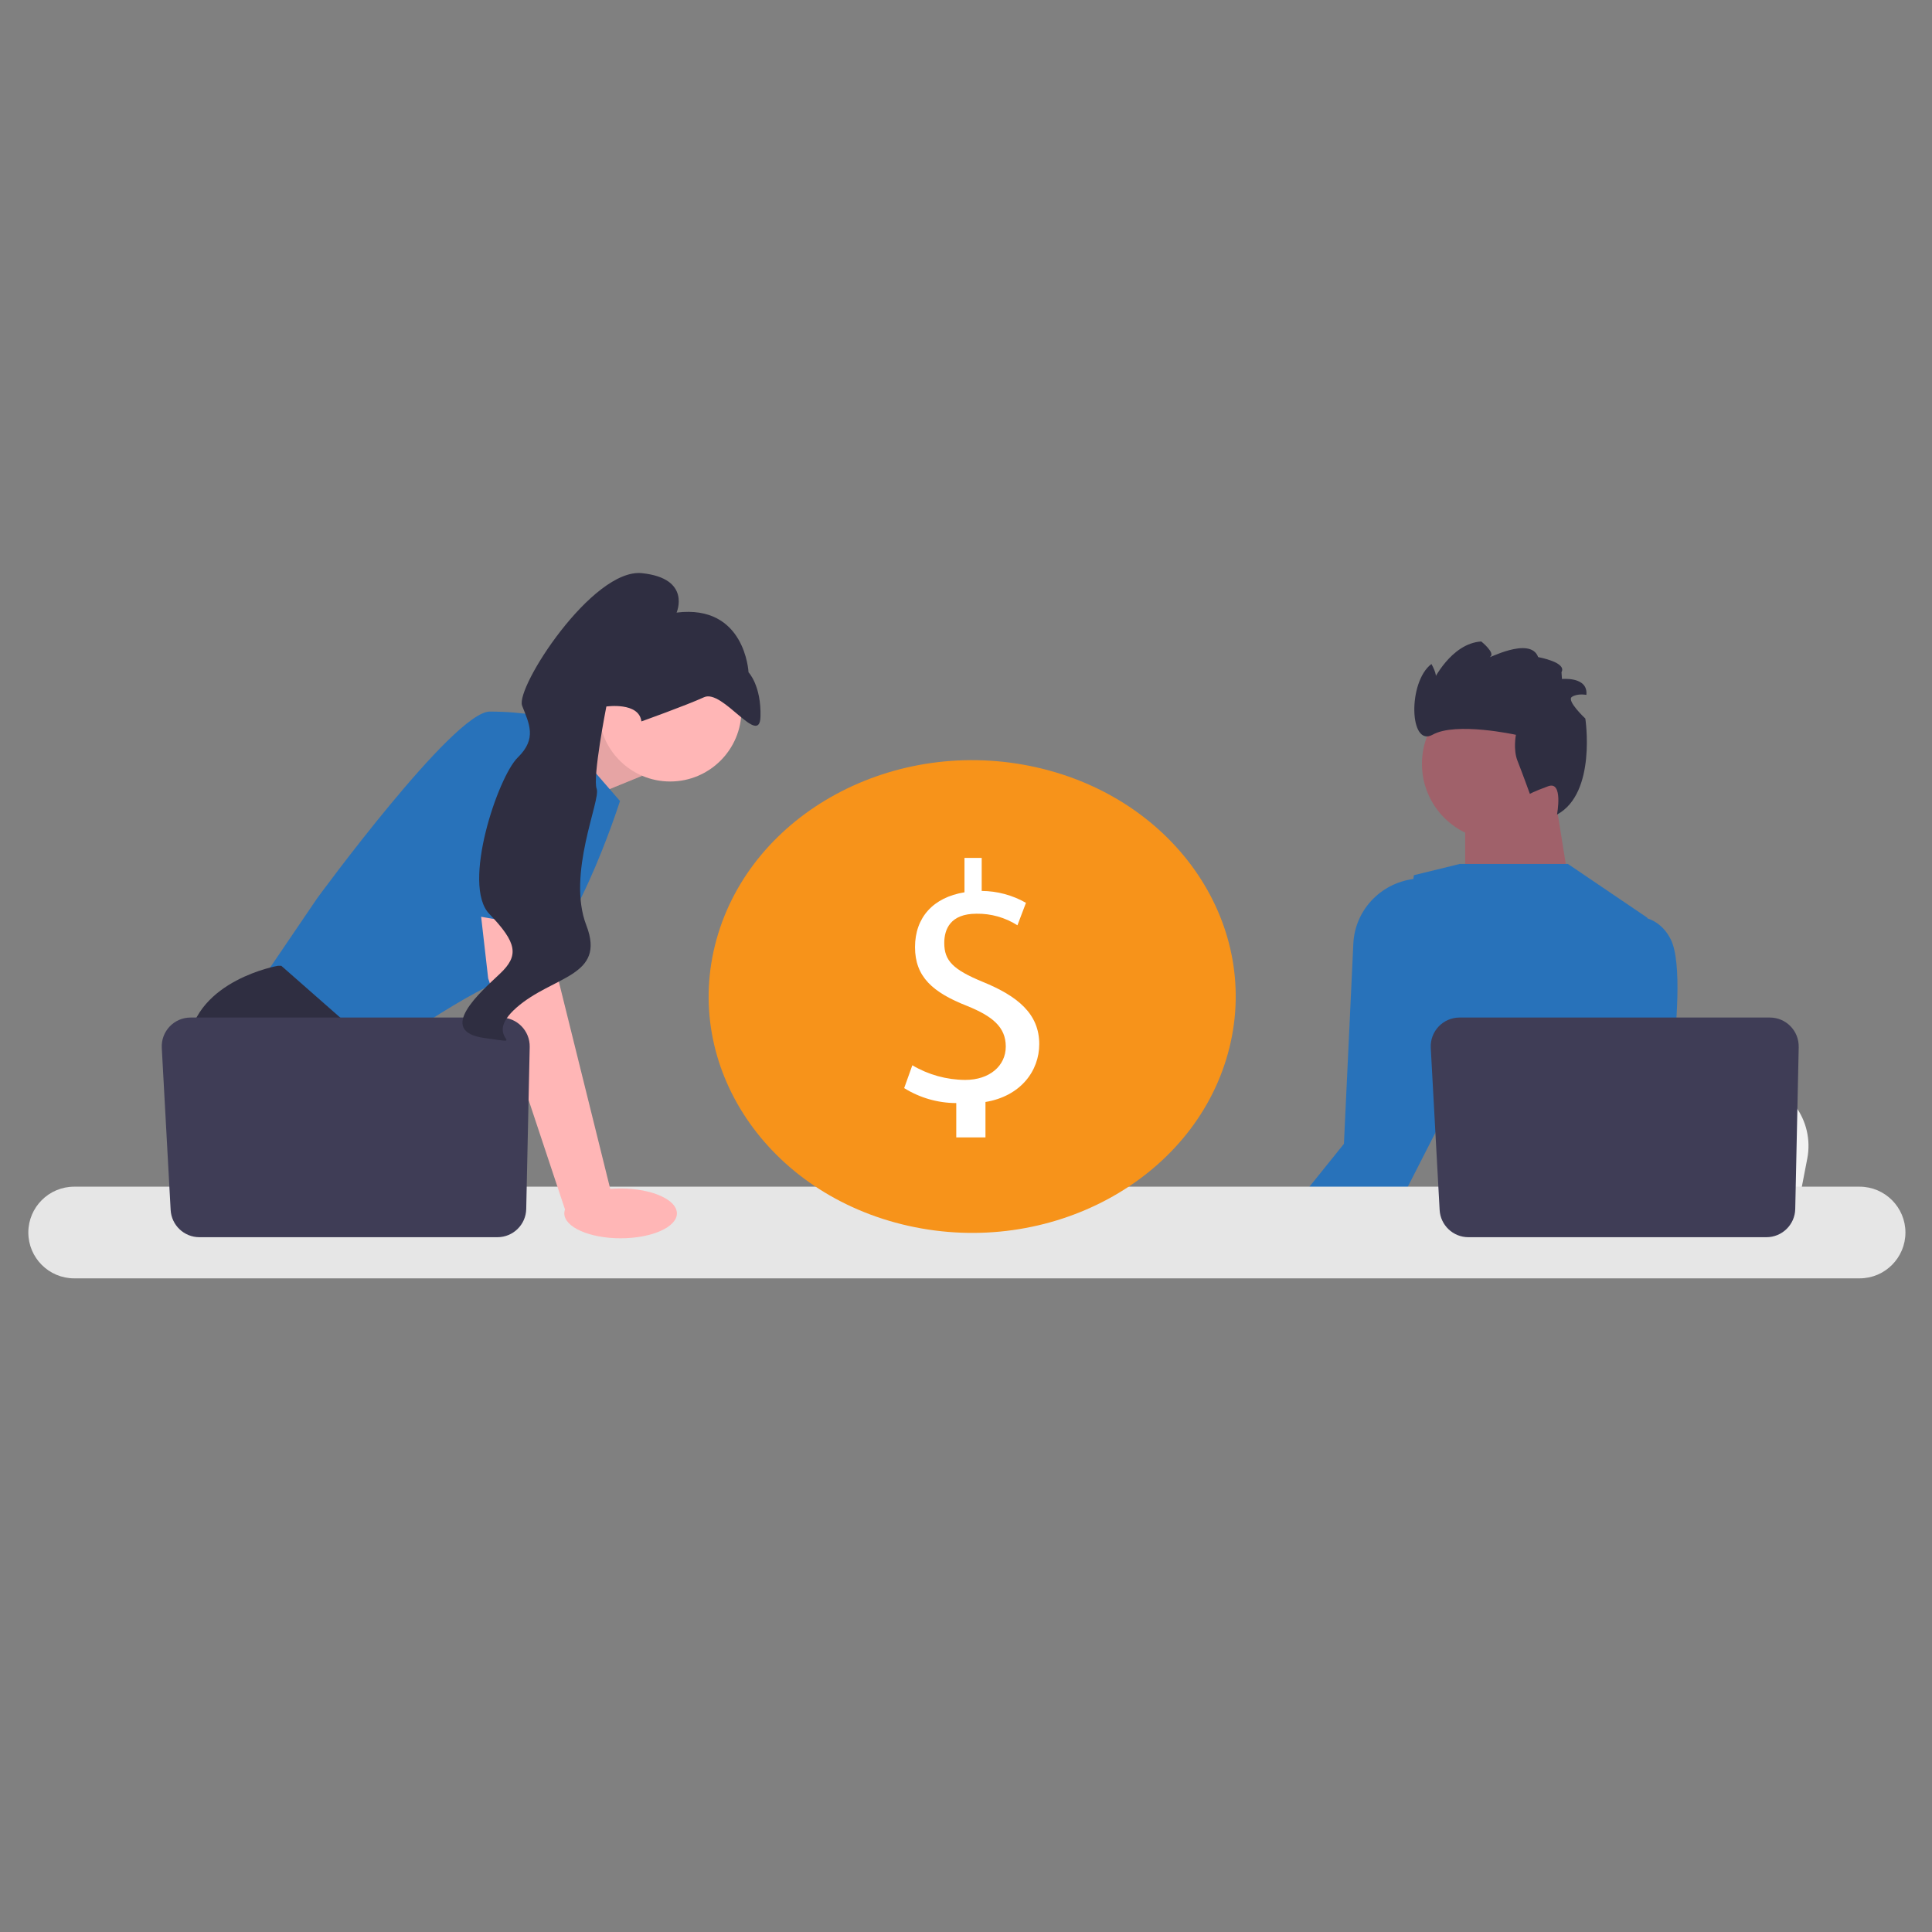 <?xml version="1.0" encoding="UTF-8"?><svg id="Layer_1" xmlns="http://www.w3.org/2000/svg" viewBox="0 0 800 800"><rect x="0" y="0" width="800" height="800" fill="#808080" stroke="none"/><defs><style>.cls-1{fill:#ffb6b6;}.cls-2{fill:#2f2e41;}.cls-3{fill:#fff;}.cls-4{fill:#3f3d56;}.cls-5{fill:#2872ba;}.cls-6{fill:#e6e6e6;}.cls-7{fill:#f7931a;}.cls-8{fill:#a0616a;}.cls-9{isolation:isolate;opacity:.1;}.cls-10{fill:#f2f2f2;}</style></defs><polygon class="cls-1" points="222.52 307.41 252.82 294.66 265.81 321.29 233.97 334.29 222.52 307.41"/><polygon class="cls-9" points="222.52 307.41 252.82 294.66 265.81 321.29 233.97 334.29 222.52 307.41"/><path class="cls-5" d="M226.83,297.25l29.89,34.43s-20.79,65.62-41.58,71.46-59.12,34.43-59.12,34.43l-48.08-31.18,23.39-34.43s56.52-77.31,71.46-77.31,24.04,2.6,24.04,2.6h0Z"/><path class="cls-2" d="M186.45,521.72H116.88l-4.4-5.88-17.96-24.01-4.13-5.52s-15.59-28.59-12.34-54.57,37.03-31.83,37.03-31.83h1.39l41.36,36.34-2.47,33.82,13.1,21.76,17.99,29.89Z"/><polygon class="cls-2" points="131.13 521.72 112.48 521.72 112.48 494.11 131.13 521.72"/><polygon class="cls-8" points="643.68 328.59 650.63 371.97 606.7 372.54 606.7 334.82 643.68 328.59"/><path class="cls-10" d="M748.34,479.8l-2.32,12.03-5.76,29.89h-115.64c.9-6.7,2.14-16.34,3.46-26.75,.13-1.04,.27-2.09,.4-3.14,3.31-26.16,6.93-55.77,6.93-55.77l15.2,1.85,29.5,3.57,12.02,1.46,32.19,3.9c16.05,1.94,27.09,17.08,24.03,32.96h0Z"/><path class="cls-2" d="M696.94,521.72h-62.72c.95-1.12,1.49-1.77,1.49-1.77l18.8-3.11,38.74-6.39s1.77,4.57,3.68,11.27h0Z"/><path class="cls-2" d="M610.66,521.72h-94.72c.94-1.87,1.92-3.75,2.92-5.62,1.34-2.5,2.77-4.73,4.28-6.71,1.01-1.32,2.05-2.53,3.12-3.63,3.15-3.24,6.58-5.6,10.19-7.22,12.9-5.8,28.09-2.25,41.03,3.53,4.86,2.17,9.4,4.65,13.38,7.07,7.02,4.26,12.31,8.33,14.57,10.14,.78,.62,1.2,.97,1.2,.97l4.03,1.47Z"/><polygon class="cls-1" points="535.52 521.72 522.08 521.72 525.62 517.61 527.62 515.28 528.48 515.98 535.52 521.72"/><path class="cls-5" d="M701.53,521.72h-115.7l5.04-12.58,6.92-17.31,3.48-8.69-2.87-12.22s-1.42-1-3.57-2.8c-7.69-6.37-24.79-22.76-20.86-39.6,4.47-19.17,10.08-56.52,11.27-64.57,.15-1.01,.23-1.55,.23-1.55l16.7-4.09,.55-.14,1.79-.44h44.72l32.89,22.28v.23s-2.01,61.25-2.01,61.25l-.86,26.2s-1.03,3.78-.79,9.65c.16,4.03,.92,9.04,3.03,14.49,2.23,5.8,5.98,12.1,12.13,18.26,4.65,4.65,6.9,8.56,7.91,11.63h0Z"/><path class="cls-5" d="M692.12,442.94c-1.1,9-2.15,15.4-2.15,15.4l-11.51,19-8.78,14.49-15.16,25.01-2.22,3.67-1.59,1.21h-47.55l2.27-2.44,22.65-24.3,2.93-3.14,4.75-5.1,14.85-48.82,17.5-57.54s7.09-2.47,14.01-.13c3.64,1.23,7.24,3.79,9.71,8.75,4.74,9.47,2.43,36.56,.3,53.95h0Z"/><path class="cls-5" d="M608.48,441.37l-13.66,26.75-12.1,23.71-5.23,10.24-2.06,4.04-17.65,15.61h-39.97l6.59-8.19,2.45-3.05,9.61-11.94,5.39-6.7,14.64-18.2,3.9-82.91c.65-13.75,11.13-24.87,24.76-26.75,.03,0,.06,0,.08-.01,4.43-.89,11.47-1.15,16.92,4.12,.19,.18,.37,.36,.55,.56,.92,.97,1.78,2.1,2.57,3.44,.08,.13,.16,.27,.23,.4,.23,.42,.45,.87,.65,1.36,6.96,16.2,2.32,67.54,2.32,67.54h0Z"/><circle class="cls-8" cx="620.39" cy="316.31" r="31.59"/><path class="cls-2" d="M633.49,328.73s-3.27-9.02-5.13-13.7-.65-10.76-.65-10.76c0,0-24.78-5.47-34.48-.05-9.7,5.42-10.36-21.85-.51-29.27,0,0,2.64,4.58,1.61,5.9l-1.02,1.32s7.45-15.76,20.04-16.55c0,0,5.96,4.76,3.72,6.33-2.25,1.57,16.57-8.88,19.85,.14,0,0,12,2.14,9.66,6.24l.2,2.83s10.88-1.13,10.1,6.58c0,0-3.66-.73-6,.83s5.57,8.97,5.57,8.97c0,0,4.75,30.87-11.73,39.76,0,0,2.67-14.05-3.62-11.75-6.29,2.3-7.61,3.18-7.61,3.18h0Z"/><path class="cls-6" d="M770.02,529.34H30.71c-10.46,0-18.98-8.51-18.98-18.98s8.51-18.98,18.98-18.98H770.02c10.46,0,18.98,8.51,18.98,18.98s-8.51,18.98-18.98,18.98Z"/><path class="cls-4" d="M744.81,433.54l-1.44,67.08c-.14,6.49-5.44,11.68-11.94,11.68h-123.39c-6.34,0-11.58-4.96-11.92-11.29l-3.67-67.08c-.37-6.84,5.07-12.59,11.92-12.59h128.49c6.69,0,12.08,5.5,11.94,12.2h0Z"/><circle class="cls-1" cx="277.5" cy="294.08" r="29.52"/><polygon class="cls-1" points="228.13 371.32 231.38 406.4 253.46 495.41 234.38 502.1 202.14 405.1 197.69 366.12 228.13 371.32"/><path class="cls-4" d="M219.34,433.54l-1.44,67.08c-.14,6.49-5.44,11.68-11.94,11.68H82.58c-6.34,0-11.58-4.96-11.92-11.29l-3.67-67.08c-.37-6.84,5.07-12.59,11.92-12.59H207.4c6.69,0,12.08,5.5,11.94,12.2Z"/><ellipse class="cls-1" cx="256.98" cy="502.44" rx="23.31" ry="10.31"/><path class="cls-5" d="M182.32,376.68l13.32-70.98s37.03-5.2,38.33,7.15-.93,72.67-.93,72.67l-50.72-8.84h0Z"/><path class="cls-2" d="M265.59,298.72s18.26-6.52,25.96-10.02c7.7-3.51,23.01,20.95,23.35,8.03,.34-12.92-4.95-18.34-4.95-18.34,0,0-1.32-28.26-29.79-24.73,0,0,6.26-14.14-14.29-16.32-20.56-2.19-52.54,47.45-49.67,54.87,2.86,7.42,6.3,13.55-1.83,21.48-8.13,7.93-23.34,52.7-11.76,64.74,11.58,12.05,12.34,17.27,4.4,24.77-7.93,7.49-26.68,23.79-6.41,26.62,20.27,2.83-1.85,.72,13.26-12.58,15.11-13.29,37.17-12.75,28.93-34.08-8.23-21.33,6.07-51.89,4.28-56.53s4.01-34.08,4.01-34.08c0,0,13.5-1.98,14.51,6.15h0Z"/><path class="cls-7" d="M508.42,436.32c-14.58,52.44-73.8,84.35-132.27,71.27-58.45-13.07-94.03-66.19-79.45-118.62,14.57-52.44,73.79-84.36,132.25-71.28,58.47,13.07,94.05,66.19,79.47,118.63h0Z"/><path class="cls-3" d="M395.97,471v-14.24c-7.63-.02-15.1-2.17-21.57-6.2l3.38-9.45c6.64,3.93,14.2,6.02,21.91,6.06,10.01,0,16.78-5.78,16.78-13.82s-5.5-12.55-15.93-16.78c-14.38-5.64-21.65-12.12-21.65-24.39s7.51-20.58,20.48-22.7v-14.24h7.13v13.67c6.43,.05,12.74,1.75,18.33,4.93l-3.53,9.3c-5.06-3.22-10.96-4.89-16.96-4.79-10.86,0-13.34,6.48-13.34,12.12,0,7.33,3.61,11,15.87,16.07,14.52,5.92,23.46,13.25,23.46,25.8,0,11.14-7.75,21.57-22.27,23.97v14.66h-12.1Z"/></svg>